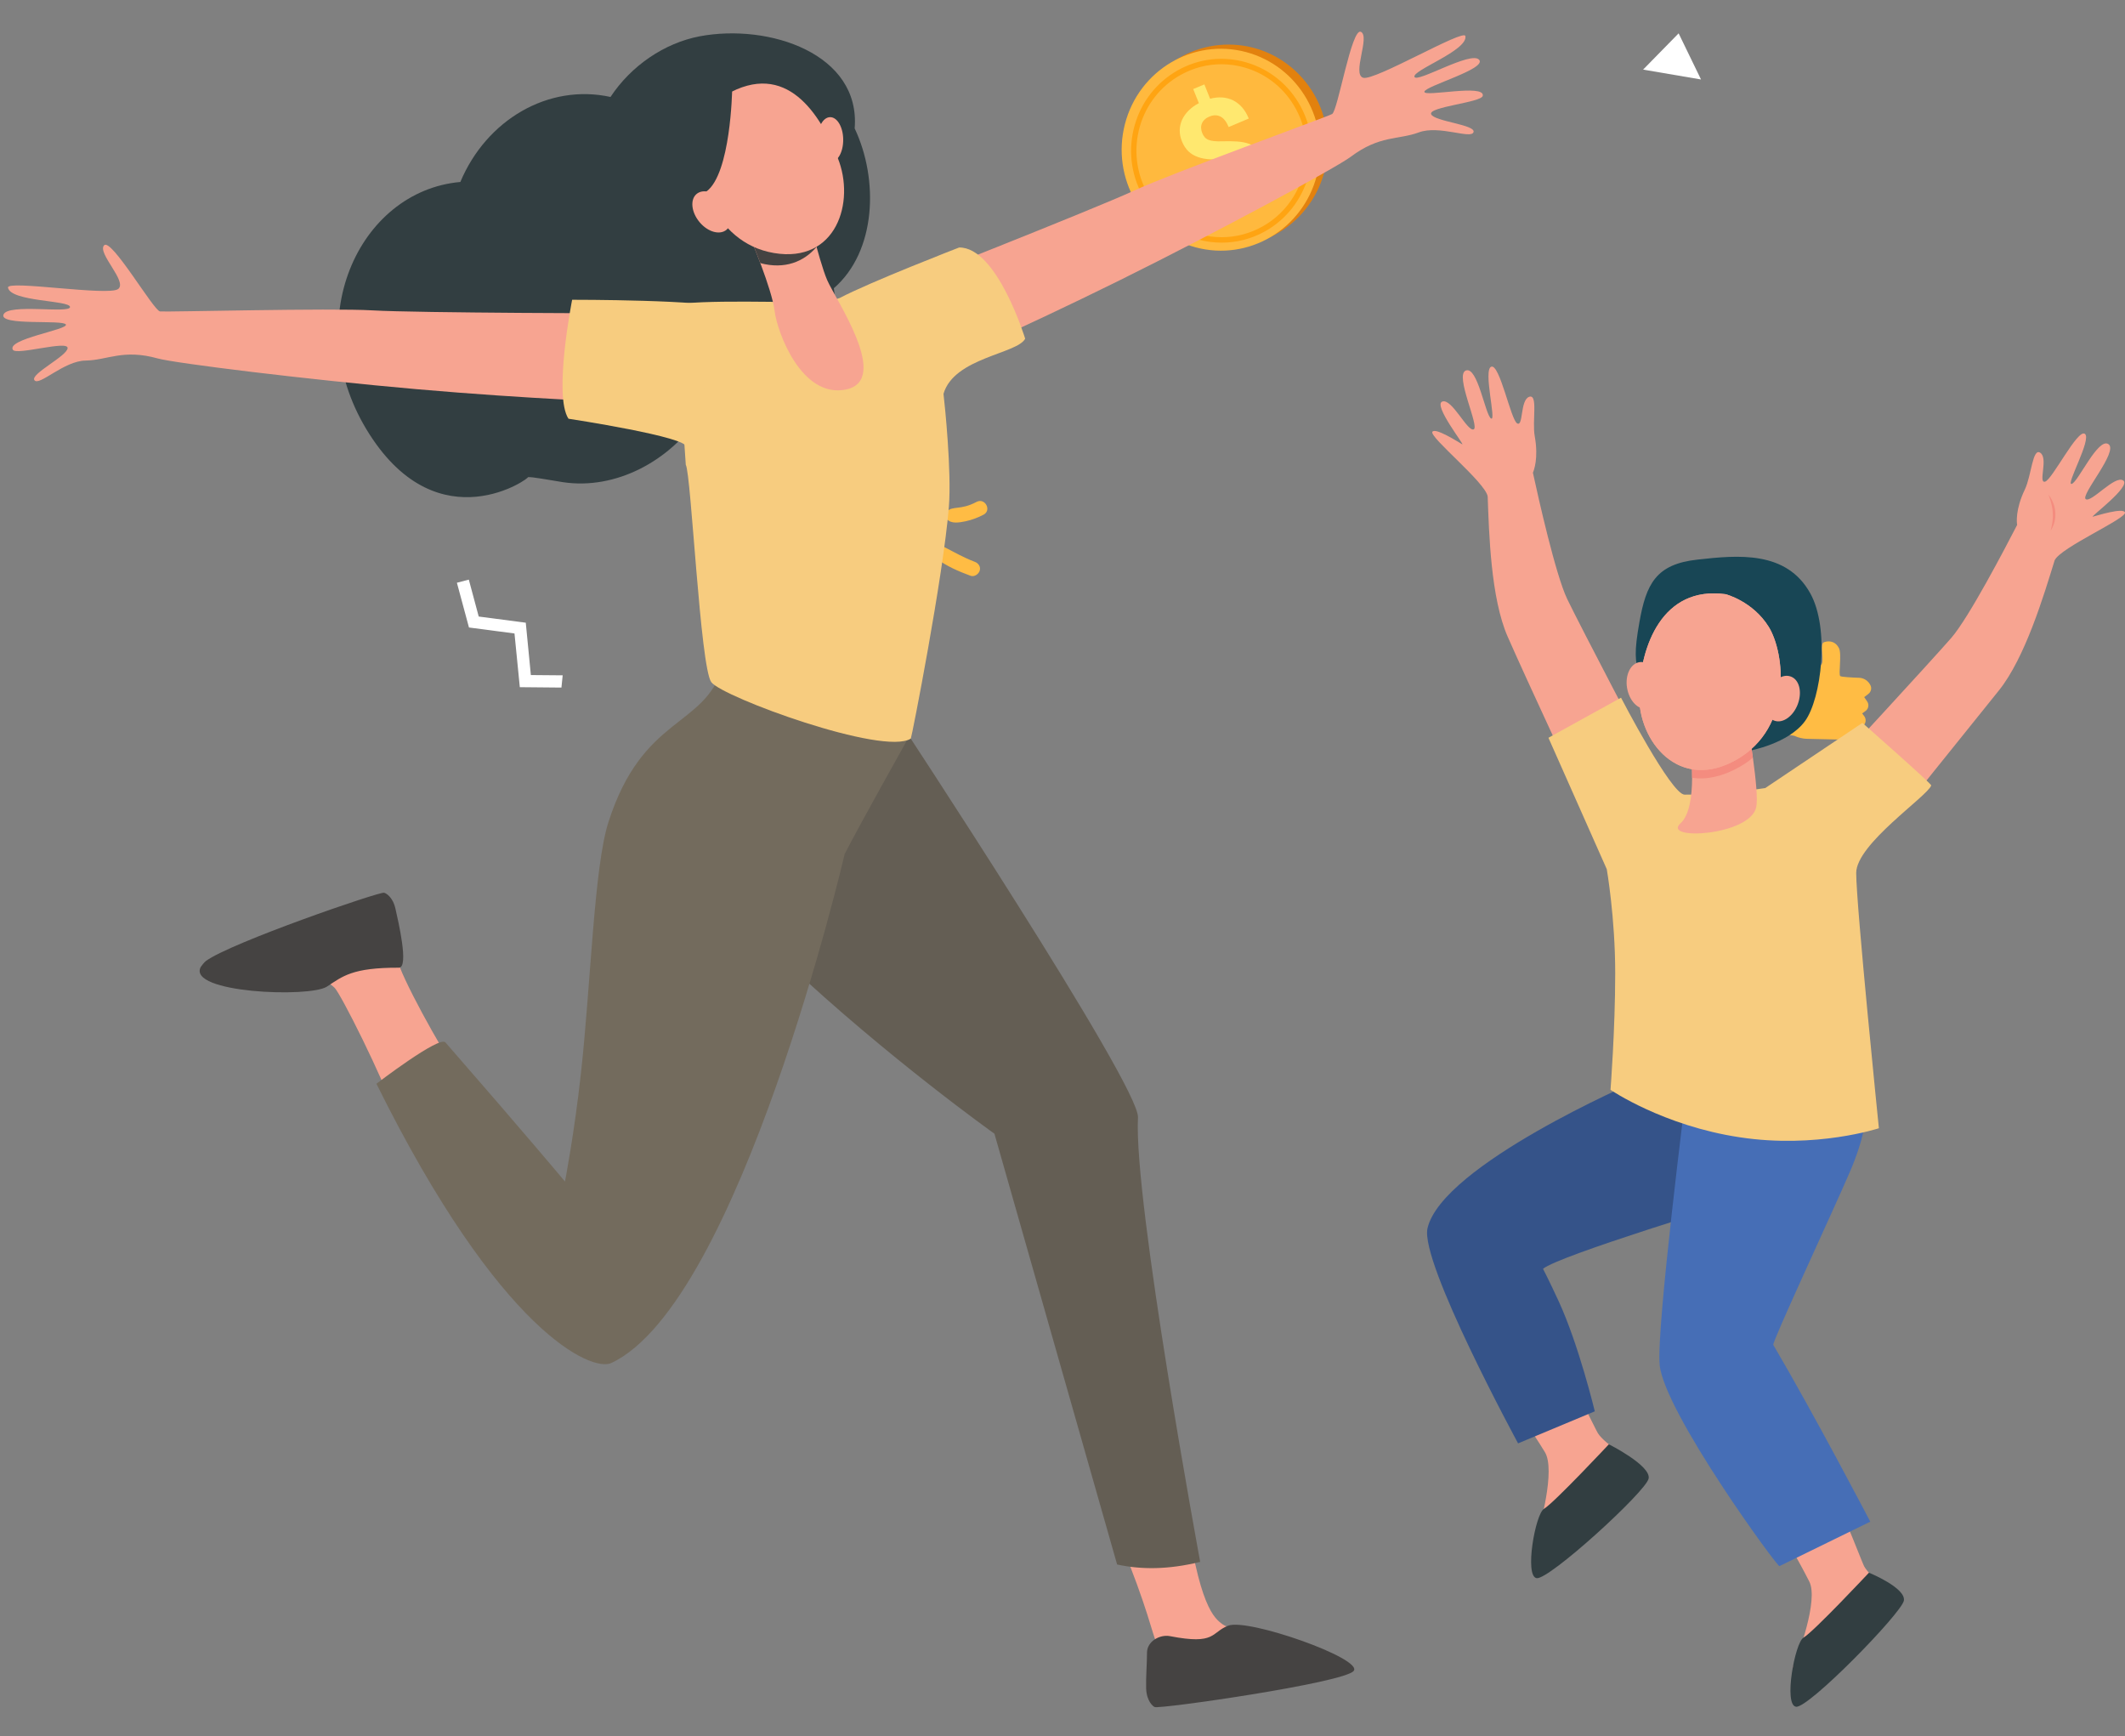 <svg width="71" height="58" viewBox="0 0 71 58" fill="none" xmlns="http://www.w3.org/2000/svg">
<rect x="0" y="0" width="71" height="58" fill="#808080" stroke="none"/>
<path d="M43.392 7.246C44.687 5.929 44.687 3.794 43.392 2.477C42.097 1.16 39.998 1.16 38.703 2.477C37.408 3.794 37.408 5.929 38.703 7.246C39.998 8.562 42.097 8.562 43.392 7.246Z" fill="#E2810E"/>
<path d="M43.999 5.858C44.464 4.057 43.406 2.213 41.635 1.74C39.864 1.267 38.051 2.344 37.586 4.145C37.121 5.946 38.179 7.79 39.95 8.263C41.721 8.736 43.534 7.659 43.999 5.858Z" fill="#FFB93E"/>
<path d="M40.817 8.106C39.752 8.106 38.716 7.532 38.168 6.519C37.778 5.801 37.688 4.971 37.912 4.183C38.135 3.396 38.65 2.744 39.355 2.347C40.061 1.951 40.877 1.86 41.651 2.087C42.426 2.315 43.067 2.838 43.457 3.555C44.261 5.039 43.729 6.911 42.269 7.727C41.808 7.985 41.31 8.106 40.817 8.106ZM40.808 2.146C40.335 2.146 39.867 2.268 39.44 2.507C38.776 2.88 38.294 3.492 38.082 4.233C37.873 4.974 37.958 5.755 38.325 6.43C38.841 7.384 39.814 7.924 40.817 7.924C41.28 7.924 41.748 7.809 42.184 7.565C43.556 6.796 44.056 5.037 43.3 3.642C42.933 2.966 42.332 2.476 41.603 2.261C41.34 2.183 41.073 2.146 40.808 2.146Z" fill="#FFA412"/>
<path d="M41.598 5.615C41.573 5.554 41.543 5.503 41.508 5.463C41.471 5.423 41.428 5.393 41.372 5.369C41.317 5.348 41.255 5.332 41.179 5.325C41.105 5.318 41.017 5.318 40.916 5.322C40.741 5.332 40.579 5.332 40.432 5.322C40.284 5.315 40.148 5.289 40.028 5.247C39.908 5.205 39.802 5.144 39.712 5.06C39.622 4.975 39.546 4.86 39.489 4.717C39.438 4.593 39.415 4.469 39.417 4.349C39.419 4.227 39.447 4.112 39.495 4.002C39.546 3.892 39.618 3.791 39.712 3.695C39.807 3.601 39.92 3.517 40.056 3.446L39.867 2.975L40.24 2.82L40.432 3.299C40.572 3.261 40.708 3.247 40.84 3.256C40.971 3.266 41.091 3.299 41.202 3.353C41.312 3.409 41.411 3.486 41.501 3.587C41.589 3.688 41.663 3.812 41.723 3.96L41.052 4.244C40.98 4.068 40.89 3.951 40.778 3.894C40.664 3.838 40.545 3.838 40.416 3.892C40.346 3.92 40.289 3.955 40.247 3.997C40.203 4.037 40.173 4.082 40.155 4.131C40.136 4.18 40.127 4.23 40.132 4.284C40.134 4.337 40.148 4.391 40.169 4.445C40.19 4.499 40.217 4.546 40.252 4.584C40.284 4.621 40.328 4.652 40.381 4.673C40.434 4.694 40.498 4.708 40.575 4.715C40.651 4.722 40.743 4.724 40.851 4.72C41.024 4.715 41.186 4.717 41.333 4.727C41.481 4.736 41.614 4.762 41.734 4.804C41.854 4.846 41.96 4.91 42.05 4.994C42.14 5.078 42.214 5.191 42.272 5.334C42.322 5.463 42.348 5.59 42.345 5.709C42.343 5.831 42.315 5.946 42.265 6.054C42.214 6.162 42.14 6.263 42.043 6.356C41.946 6.45 41.831 6.532 41.697 6.603L41.873 7.041L41.501 7.194L41.326 6.757C41.193 6.797 41.054 6.821 40.916 6.825C40.778 6.83 40.646 6.811 40.519 6.767C40.392 6.722 40.277 6.647 40.169 6.544C40.063 6.441 39.973 6.3 39.904 6.124L40.579 5.845C40.621 5.951 40.669 6.03 40.727 6.089C40.784 6.148 40.844 6.188 40.909 6.209C40.973 6.23 41.04 6.237 41.109 6.23C41.179 6.22 41.243 6.204 41.308 6.178C41.382 6.148 41.441 6.113 41.49 6.07C41.538 6.028 41.573 5.984 41.598 5.934C41.621 5.885 41.635 5.833 41.635 5.78C41.633 5.726 41.621 5.669 41.598 5.615Z" fill="#FFE86F"/>
<path d="M18.748 9.811L18.951 9.22L18.579 8.718C18.538 8.662 18.579 8.582 18.649 8.583L19.279 8.594L19.644 8.085C19.685 8.028 19.775 8.04 19.796 8.109L19.981 8.707L20.58 8.891C20.648 8.912 20.664 9 20.602 9.043L20.086 9.4L20.091 10.024C20.09 10.097 20.009 10.138 19.95 10.094L19.457 9.717L18.858 9.916C18.789 9.941 18.726 9.874 18.748 9.811Z" fill="white"/>
<path d="M28.883 17.774C28.749 17.236 29.084 16.686 29.63 16.556C30.175 16.422 30.726 16.756 30.855 17.295C30.989 17.833 30.653 18.383 30.108 18.513C29.563 18.647 29.012 18.317 28.883 17.774Z" fill="#FFBC44"/>
<path d="M31.062 20.287C30.955 20.009 30.866 19.705 30.716 19.448C30.59 19.223 30.226 19.363 30.287 19.613C30.363 19.923 30.516 20.225 30.636 20.52C30.684 20.639 30.86 20.668 30.966 20.613C31.092 20.542 31.106 20.407 31.062 20.287Z" fill="#FFBC44"/>
<path d="M32.566 18.767C32.201 18.629 31.868 18.439 31.524 18.261C31.256 18.125 31.048 18.475 31.282 18.654C31.617 18.911 32.03 19.087 32.424 19.233C32.548 19.281 32.693 19.187 32.733 19.067C32.775 18.936 32.694 18.813 32.566 18.767Z" fill="#FFBC44"/>
<path d="M31.634 17.093C31.567 17.163 31.569 17.254 31.628 17.331C31.775 17.515 32.06 17.453 32.261 17.414C32.47 17.369 32.674 17.293 32.865 17.192C33.143 17.04 32.904 16.616 32.626 16.768C32.08 17.058 31.824 16.883 31.634 17.093Z" fill="#FFBC44"/>
<path d="M30.985 15.22C30.766 15.691 30.553 15.878 30.628 16.102C30.674 16.235 30.792 16.279 30.922 16.23C31.073 16.167 31.131 15.989 31.205 15.857C31.276 15.731 31.347 15.605 31.407 15.472C31.46 15.353 31.45 15.214 31.327 15.139C31.219 15.075 31.043 15.097 30.985 15.22Z" fill="#FFBC44"/>
<path d="M29.837 15.341C29.699 15.101 29.665 15.011 29.524 14.912C29.403 14.828 29.19 14.932 29.203 15.085C29.215 15.265 29.267 15.325 29.407 15.579C29.473 15.695 29.624 15.738 29.742 15.672C29.856 15.612 29.904 15.458 29.837 15.341Z" fill="#FFBC44"/>
<path d="M28.714 16.171C28.239 15.928 28.138 15.85 27.975 15.896C27.878 15.922 27.786 16.033 27.827 16.136C27.901 16.328 28.027 16.361 28.461 16.579C28.577 16.636 28.721 16.616 28.794 16.499C28.858 16.392 28.83 16.228 28.714 16.171Z" fill="#FFBC44"/>
<path d="M27.271 17.908C27.12 18.025 27.236 18.297 27.419 18.289C27.594 18.282 27.656 18.244 28.465 17.95C28.591 17.906 28.678 17.795 28.645 17.655C28.616 17.537 28.473 17.429 28.347 17.478C27.512 17.78 27.423 17.796 27.271 17.908Z" fill="#FFBC44"/>
<path d="M28.813 19.041C28.43 19.558 28.35 19.494 28.216 19.791C28.157 19.929 28.325 20.101 28.464 20.049C28.641 19.983 28.685 19.943 28.896 19.715C29.016 19.581 29.131 19.443 29.24 19.297C29.318 19.187 29.267 19.023 29.159 18.959C29.031 18.885 28.891 18.932 28.813 19.041Z" fill="#FFBC44"/>
<path d="M54.899 2.325L56.834 2.655L56.086 1.114L54.899 2.325Z" fill="white"/>
<path d="M17.19 21.162L15.669 20.962L15.266 19.467L15.664 19.363L15.995 20.596L17.567 20.802L17.737 22.551L18.8 22.56L18.759 22.969L17.368 22.956L17.19 21.162Z" fill="white"/>
<path d="M59.49 22.841L60.083 22.853C60.083 22.853 60.856 22.324 60.887 22.128C60.918 21.931 60.818 21.506 60.934 21.458C61.051 21.411 61.299 21.378 61.442 21.65C61.545 21.846 61.418 22.534 61.487 22.586C61.529 22.615 61.869 22.634 62.115 22.642C62.278 22.647 62.424 22.745 62.495 22.892C62.545 22.993 62.514 23.112 62.425 23.182L62.286 23.288L62.384 23.431C62.458 23.537 62.432 23.683 62.324 23.756L62.218 23.833L62.283 23.918C62.37 24.026 62.343 24.19 62.227 24.265L62.131 24.327L62.145 24.352C62.196 24.462 62.159 24.596 62.054 24.659L61.958 24.717L60.382 24.681C60.234 24.679 60.089 24.644 59.954 24.581L59.4 24.475C59.343 24.462 59.297 24.41 59.3 24.351L59.363 22.963C59.37 22.893 59.425 22.838 59.49 22.841Z" fill="#FFBC44"/>
<path d="M12.345 14.507C14.69 18.174 17.774 15.924 17.634 15.941C17.745 15.918 18.383 16.042 18.807 16.107C20.561 16.373 22.384 15.41 23.394 13.863C26.065 14.022 28.231 11.902 27.86 9.629C29.282 8.394 29.363 5.997 28.556 4.29C28.76 1.798 25.7 0.776 23.377 1.213C22.198 1.438 21.089 2.194 20.398 3.239C18.325 2.784 16.252 4.001 15.381 6.079C11.973 6.381 9.952 10.768 12.345 14.507Z" fill="#323E41"/>
<path d="M11.178 32.996C11.387 33.203 12.763 35.931 13.286 37.396C14.052 36.906 14.517 36.321 15.376 35.99C14.697 34.992 13.379 32.595 13.268 32.028C13.013 30.675 12.711 30.475 12.711 30.475C12.711 30.475 8.251 32.01 7.955 32.441C7.659 32.866 10.348 32.169 11.178 32.996Z" fill="#F7A491"/>
<path d="M13.327 32.327C13.675 32.327 13.298 30.738 13.216 30.372C13.129 29.959 12.891 29.835 12.833 29.823C12.676 29.782 7.718 31.488 6.881 32.102C6.823 32.144 6.725 32.274 6.707 32.303C6.248 33.171 10.336 33.337 10.923 32.959C11.445 32.616 11.771 32.321 13.327 32.327Z" fill="#454342"/>
<path d="M37.435 51.507C38.329 53.668 38.527 54.672 38.62 54.814C38.666 54.885 38.591 55.103 38.637 55.18C40.089 54.979 41.877 55.646 43.178 55.103C42.516 54.772 41.099 54.442 40.861 54.27C40.576 54.064 40.048 53.697 39.584 50.16C38.956 50.922 38.347 51.158 37.435 51.507Z" fill="#F8A492"/>
<path d="M39.09 54.657C38.748 54.592 38.329 54.834 38.324 55.2C38.324 55.566 38.283 56.032 38.295 56.41C38.312 56.83 38.521 57.001 38.579 57.025C38.742 57.101 44.891 56.221 45.228 55.82C45.564 55.412 41.686 54.048 41.035 54.308C40.455 54.532 40.635 54.958 39.09 54.657Z" fill="#454342"/>
<path d="M24.516 22.135C24.516 22.135 24.255 23.812 23.424 26.074C22.594 28.329 22.785 28.885 26.275 32.156C29.672 35.345 33.226 37.873 33.226 37.873L37.325 52.264C38.12 52.435 39.026 52.441 40.1 52.176C40.1 52.176 37.871 40.117 38.022 37.329C38.08 36.261 29.922 23.901 29.922 23.901L24.516 22.135Z" fill="#645E54"/>
<path d="M30.345 24.659C30.345 24.659 24.219 22.037 24.144 22.291C23.523 24.322 21.473 23.891 20.329 27.464C19.847 28.958 19.737 32.915 19.411 35.844C19.191 37.857 18.877 39.47 18.877 39.47C18.877 39.47 17.489 37.81 14.882 34.822C14.679 34.592 12.577 36.204 12.577 36.204C16.729 44.578 19.789 45.83 20.422 45.534C24.713 43.532 28.226 28.533 28.22 28.533C28.708 27.576 30.345 24.659 30.345 24.659Z" fill="#736B5D"/>
<path d="M21.113 10.469C21.113 10.469 13.971 10.457 12.438 10.368C11.056 10.286 5.563 10.427 5.348 10.404C5.133 10.38 3.716 7.935 3.478 8.195C3.24 8.455 4.268 9.406 3.949 9.654C3.629 9.902 0.227 9.347 0.267 9.607C0.354 10.085 2.34 10.026 2.34 10.256C2.34 10.486 0.262 10.126 0.116 10.51C-0.023 10.894 2.114 10.669 2.201 10.841C2.288 11.012 0.215 11.325 0.43 11.685C0.546 11.88 2.265 11.36 2.259 11.626C2.253 11.892 0.999 12.494 1.15 12.701C1.307 12.914 2.137 12.051 2.863 12.045C3.589 12.034 4.111 11.65 5.273 11.975C5.847 12.134 10.226 12.677 13.93 13.002C17.722 13.333 20.834 13.439 20.834 13.439L21.113 10.469Z" fill="#F7A491"/>
<path d="M29.823 9.637C29.823 9.637 36.483 7.015 37.882 6.372C39.142 5.787 44.316 3.915 44.508 3.809C44.699 3.708 45.158 0.909 45.471 1.063C45.785 1.222 45.164 2.48 45.547 2.598C45.93 2.71 48.915 0.951 48.961 1.204C49.054 1.683 47.173 2.35 47.26 2.569C47.341 2.781 49.153 1.689 49.42 1.996C49.687 2.303 47.608 2.876 47.591 3.065C47.573 3.254 49.617 2.793 49.542 3.2C49.501 3.425 47.713 3.567 47.817 3.815C47.916 4.057 49.304 4.163 49.234 4.411C49.164 4.665 48.084 4.169 47.405 4.423C46.72 4.677 46.099 4.511 45.129 5.238C44.653 5.598 40.757 7.706 37.418 9.36C33.992 11.055 31.129 12.289 31.129 12.289L29.823 9.637Z" fill="#F7A491"/>
<path d="M31.704 16.931C31.797 15.762 31.57 13.541 31.524 13.157C31.872 11.947 33.986 11.823 34.253 11.315C34.253 11.315 33.318 8.25 32.046 8.268C32.046 8.268 29.056 9.425 28.052 9.957C28.034 9.951 27.697 10.11 27.546 10.11C26.577 10.104 23.186 9.998 22.553 10.193L22.913 15.525C23.093 15.832 23.395 22.287 23.766 22.789C24.144 23.291 29.526 25.263 30.432 24.673C30.461 24.637 31.512 19.287 31.704 16.931Z" fill="#F7CC7F"/>
<path d="M24.312 10.309C23.685 10.008 19.116 10.014 19.116 10.014C19.116 10.014 18.483 13.22 18.994 13.988C18.994 13.988 23.041 14.602 22.925 14.939L24.312 10.309Z" fill="#F7CC7F"/>
<path d="M25.061 7.925C25.061 7.925 25.793 9.655 25.88 10.382C25.967 11.108 26.791 13.328 28.278 13.009C29.764 12.685 27.93 10.027 27.639 9.36C27.349 8.693 26.849 6.537 26.849 6.537L25.061 7.925Z" fill="#F7A491"/>
<path d="M27.279 8.252C26.861 8.742 26.222 9.008 25.404 8.79C25.224 8.311 25.061 7.927 25.061 7.927L25.259 7.774L27.012 7.225C27.087 7.532 27.18 7.898 27.279 8.252Z" fill="#454342"/>
<path d="M24.242 3.174C24.242 3.174 23.516 3.705 23.342 4.697C23.168 5.684 23.783 8.105 25.862 8.453C27.941 8.802 28.585 6.753 27.993 5.282C27.401 3.806 26.274 1.987 24.242 3.174Z" fill="#F7A491"/>
<path d="M28.173 4.652C28.179 5.066 27.999 5.402 27.761 5.408C27.523 5.414 27.325 5.083 27.32 4.67C27.314 4.257 27.494 3.92 27.732 3.914C27.97 3.908 28.167 4.239 28.173 4.652Z" fill="#F7A491"/>
<path d="M24.462 3.014C24.462 3.014 24.416 5.801 23.603 6.397C22.79 7 23.295 8.169 23.295 8.169C23.295 8.169 22.175 5.441 22.755 4.449C23.342 3.462 24.462 3.014 24.462 3.014Z" fill="#323E41"/>
<path d="M24.167 6.734C24.446 7.065 24.492 7.484 24.277 7.673C24.057 7.862 23.656 7.756 23.377 7.425C23.099 7.095 23.052 6.675 23.267 6.486C23.488 6.292 23.888 6.404 24.167 6.734Z" fill="#F7A491"/>
<path d="M60.484 19.82C61.142 21.002 60.854 23.342 60.308 24.09C59.757 24.845 58.454 25.078 58.454 25.078L56.536 25.669C56.536 25.669 55.158 23.757 54.775 22.55C54.625 22.084 54.6 21.776 54.775 20.789C55.001 19.506 55.327 18.845 56.718 18.694C58.065 18.543 59.688 18.386 60.484 19.82Z" fill="#184655"/>
<path d="M54.362 22.975C54.431 23.402 54.725 23.717 55.02 23.673C55.321 23.629 55.502 23.245 55.44 22.817C55.371 22.39 55.076 22.075 54.782 22.119C54.481 22.163 54.293 22.547 54.362 22.975Z" fill="#F7A491"/>
<path d="M62.282 52.319C62.476 52.69 63.385 53.338 63.385 53.338C62.608 54.269 60.108 56.243 60.108 56.243C60.108 56.243 59.794 55.916 59.932 55.614C60.076 55.312 60.766 53.451 60.452 52.834C60.371 52.677 59.769 51.482 59.243 50.822C59.945 50.583 60.621 50.243 61.273 49.941C61.687 50.791 62.219 52.199 62.282 52.319Z" fill="#F7A491"/>
<path d="M62.445 52.537C62.445 52.537 60.609 54.499 60.258 54.707C59.97 54.877 59.588 56.959 60.008 57.015C60.421 57.078 63.517 53.908 63.611 53.474C63.692 53.047 62.445 52.537 62.445 52.537Z" fill="#323E41"/>
<path d="M53.39 47.88C53.616 48.239 54.581 48.83 54.581 48.83C53.885 49.805 51.573 51.931 51.573 51.931C51.573 51.931 51.228 51.623 51.341 51.315C51.454 51.006 51.98 49.101 51.617 48.509C51.523 48.352 50.815 47.208 50.232 46.579C50.909 46.295 51.554 45.918 52.181 45.572C52.663 46.39 53.315 47.761 53.39 47.88Z" fill="#F7A491"/>
<path d="M53.755 48.248C53.755 48.248 51.937 50.191 51.587 50.405C51.298 50.575 50.928 52.657 51.342 52.72C51.756 52.783 54.995 49.827 55.083 49.393C55.171 48.959 53.755 48.248 53.755 48.248Z" fill="#323E41"/>
<path d="M54.638 36.135C54.638 36.135 48.178 38.921 47.695 41.034C47.438 42.172 50.722 48.217 50.722 48.217L53.285 47.147C53.285 47.147 52.752 44.927 52.075 43.462C51.762 42.783 51.555 42.386 51.555 42.386C52.081 41.94 58.16 40.103 58.16 40.103L57.076 36.493L54.638 36.135Z" fill="#355389"/>
<path d="M62.232 36.135C62.232 36.135 62.752 36.959 61.8 39.166C61.173 40.613 59.199 44.846 59.249 44.927C60.647 47.305 62.489 50.833 62.489 50.833L59.456 52.317C59.412 52.393 55.602 47.173 55.452 45.594C55.333 44.393 56.348 36.405 56.348 36.405L62.232 36.135Z" fill="#466EB6"/>
<path d="M65.196 21.31C65.785 20.631 66.989 18.323 67.396 17.536C67.383 17.461 67.333 17.021 67.653 16.354C67.878 15.882 67.91 14.939 68.173 15.128C68.442 15.316 68.091 16.153 68.329 16.09C68.568 16.027 69.414 14.322 69.658 14.492C69.902 14.662 69.006 16.222 69.219 16.165C69.432 16.109 70.103 14.599 70.448 14.838C70.792 15.077 69.501 16.543 69.689 16.675C69.877 16.801 70.667 15.857 70.942 16.052C71.218 16.247 69.802 17.291 69.927 17.26C70.053 17.228 70.949 16.945 70.999 17.121C71.055 17.323 68.843 18.291 68.649 18.719C68.292 19.876 67.665 21.977 66.782 23.071C65.698 24.411 63.317 27.386 63.317 27.386L61.148 25.738C61.148 25.738 64.495 22.115 65.196 21.31Z" fill="#F7A491"/>
<path d="M52.363 20.011C51.975 19.2 51.405 16.653 51.217 15.791C51.248 15.722 51.411 15.307 51.279 14.577C51.185 14.061 51.398 13.149 51.091 13.256C50.784 13.37 50.903 14.269 50.69 14.143C50.477 14.017 50.108 12.149 49.826 12.25C49.544 12.351 50.007 14.093 49.819 13.98C49.625 13.866 49.374 12.237 48.98 12.376C48.585 12.514 49.45 14.269 49.236 14.344C49.023 14.42 48.51 13.3 48.19 13.414C47.87 13.527 48.967 14.904 48.854 14.841C48.742 14.778 47.952 14.269 47.858 14.426C47.752 14.602 49.631 16.118 49.706 16.583C49.75 17.791 49.807 19.986 50.377 21.275C51.072 22.854 52.689 26.307 52.689 26.307L55.12 25.319C55.12 25.345 52.827 20.973 52.363 20.011Z" fill="#F7A491"/>
<path d="M68.442 16.525C68.53 16.626 68.586 16.752 68.63 16.878C68.63 16.903 68.787 17.305 68.517 17.727C68.586 17.431 68.668 17.098 68.442 16.525Z" fill="#F48C7F"/>
<path d="M62.226 24.149C62.226 24.149 64.544 26.187 64.526 26.238C64.4 26.602 62.019 28.194 62.019 29.162C62.019 30.256 62.777 37.69 62.777 37.69C62.777 37.69 60.684 38.382 58.128 37.992C55.571 37.609 53.81 36.407 53.81 36.407C53.81 36.407 53.967 34.382 53.967 32.514C53.967 30.646 53.685 29.036 53.685 29.036L51.736 24.646L54.161 23.307C54.161 23.307 55.841 26.546 56.286 26.546C57.545 26.546 58.98 26.326 58.98 26.326L62.226 24.149Z" fill="#F7CC7F"/>
<path d="M56.468 24.92C56.468 24.92 56.756 26.957 56.148 27.505C55.509 28.083 58.473 27.926 58.679 26.964C58.792 26.442 58.385 24.152 58.385 24.152L56.468 24.92Z" fill="#F7A491"/>
<path d="M58.385 24.152L56.467 24.913C56.467 24.913 56.536 25.41 56.536 25.983C57.006 26.052 57.539 25.951 58.115 25.624C58.284 25.53 58.435 25.423 58.566 25.31C58.485 24.693 58.385 24.152 58.385 24.152Z" fill="#F48C7F"/>
<path d="M57.657 19.85C57.657 19.85 58.566 20.083 59.098 20.944C59.631 21.806 59.925 24.29 58.02 25.378C56.115 26.466 54.731 24.781 54.768 23.19C54.806 21.598 55.533 19.561 57.657 19.85Z" fill="#F7A491"/>
<path d="M57.657 19.85C57.657 19.85 58.566 20.083 59.098 20.944C59.631 21.806 59.925 24.29 58.02 25.378C56.115 26.466 54.731 24.781 54.768 23.19C54.806 21.598 55.533 19.561 57.657 19.85Z" fill="#F7A491"/>
<path d="M59.042 23.158C58.892 23.567 58.999 23.982 59.287 24.076C59.569 24.177 59.92 23.925 60.07 23.517C60.221 23.108 60.114 22.693 59.826 22.598C59.544 22.498 59.193 22.749 59.042 23.158Z" fill="#F7A491"/>
</svg>
